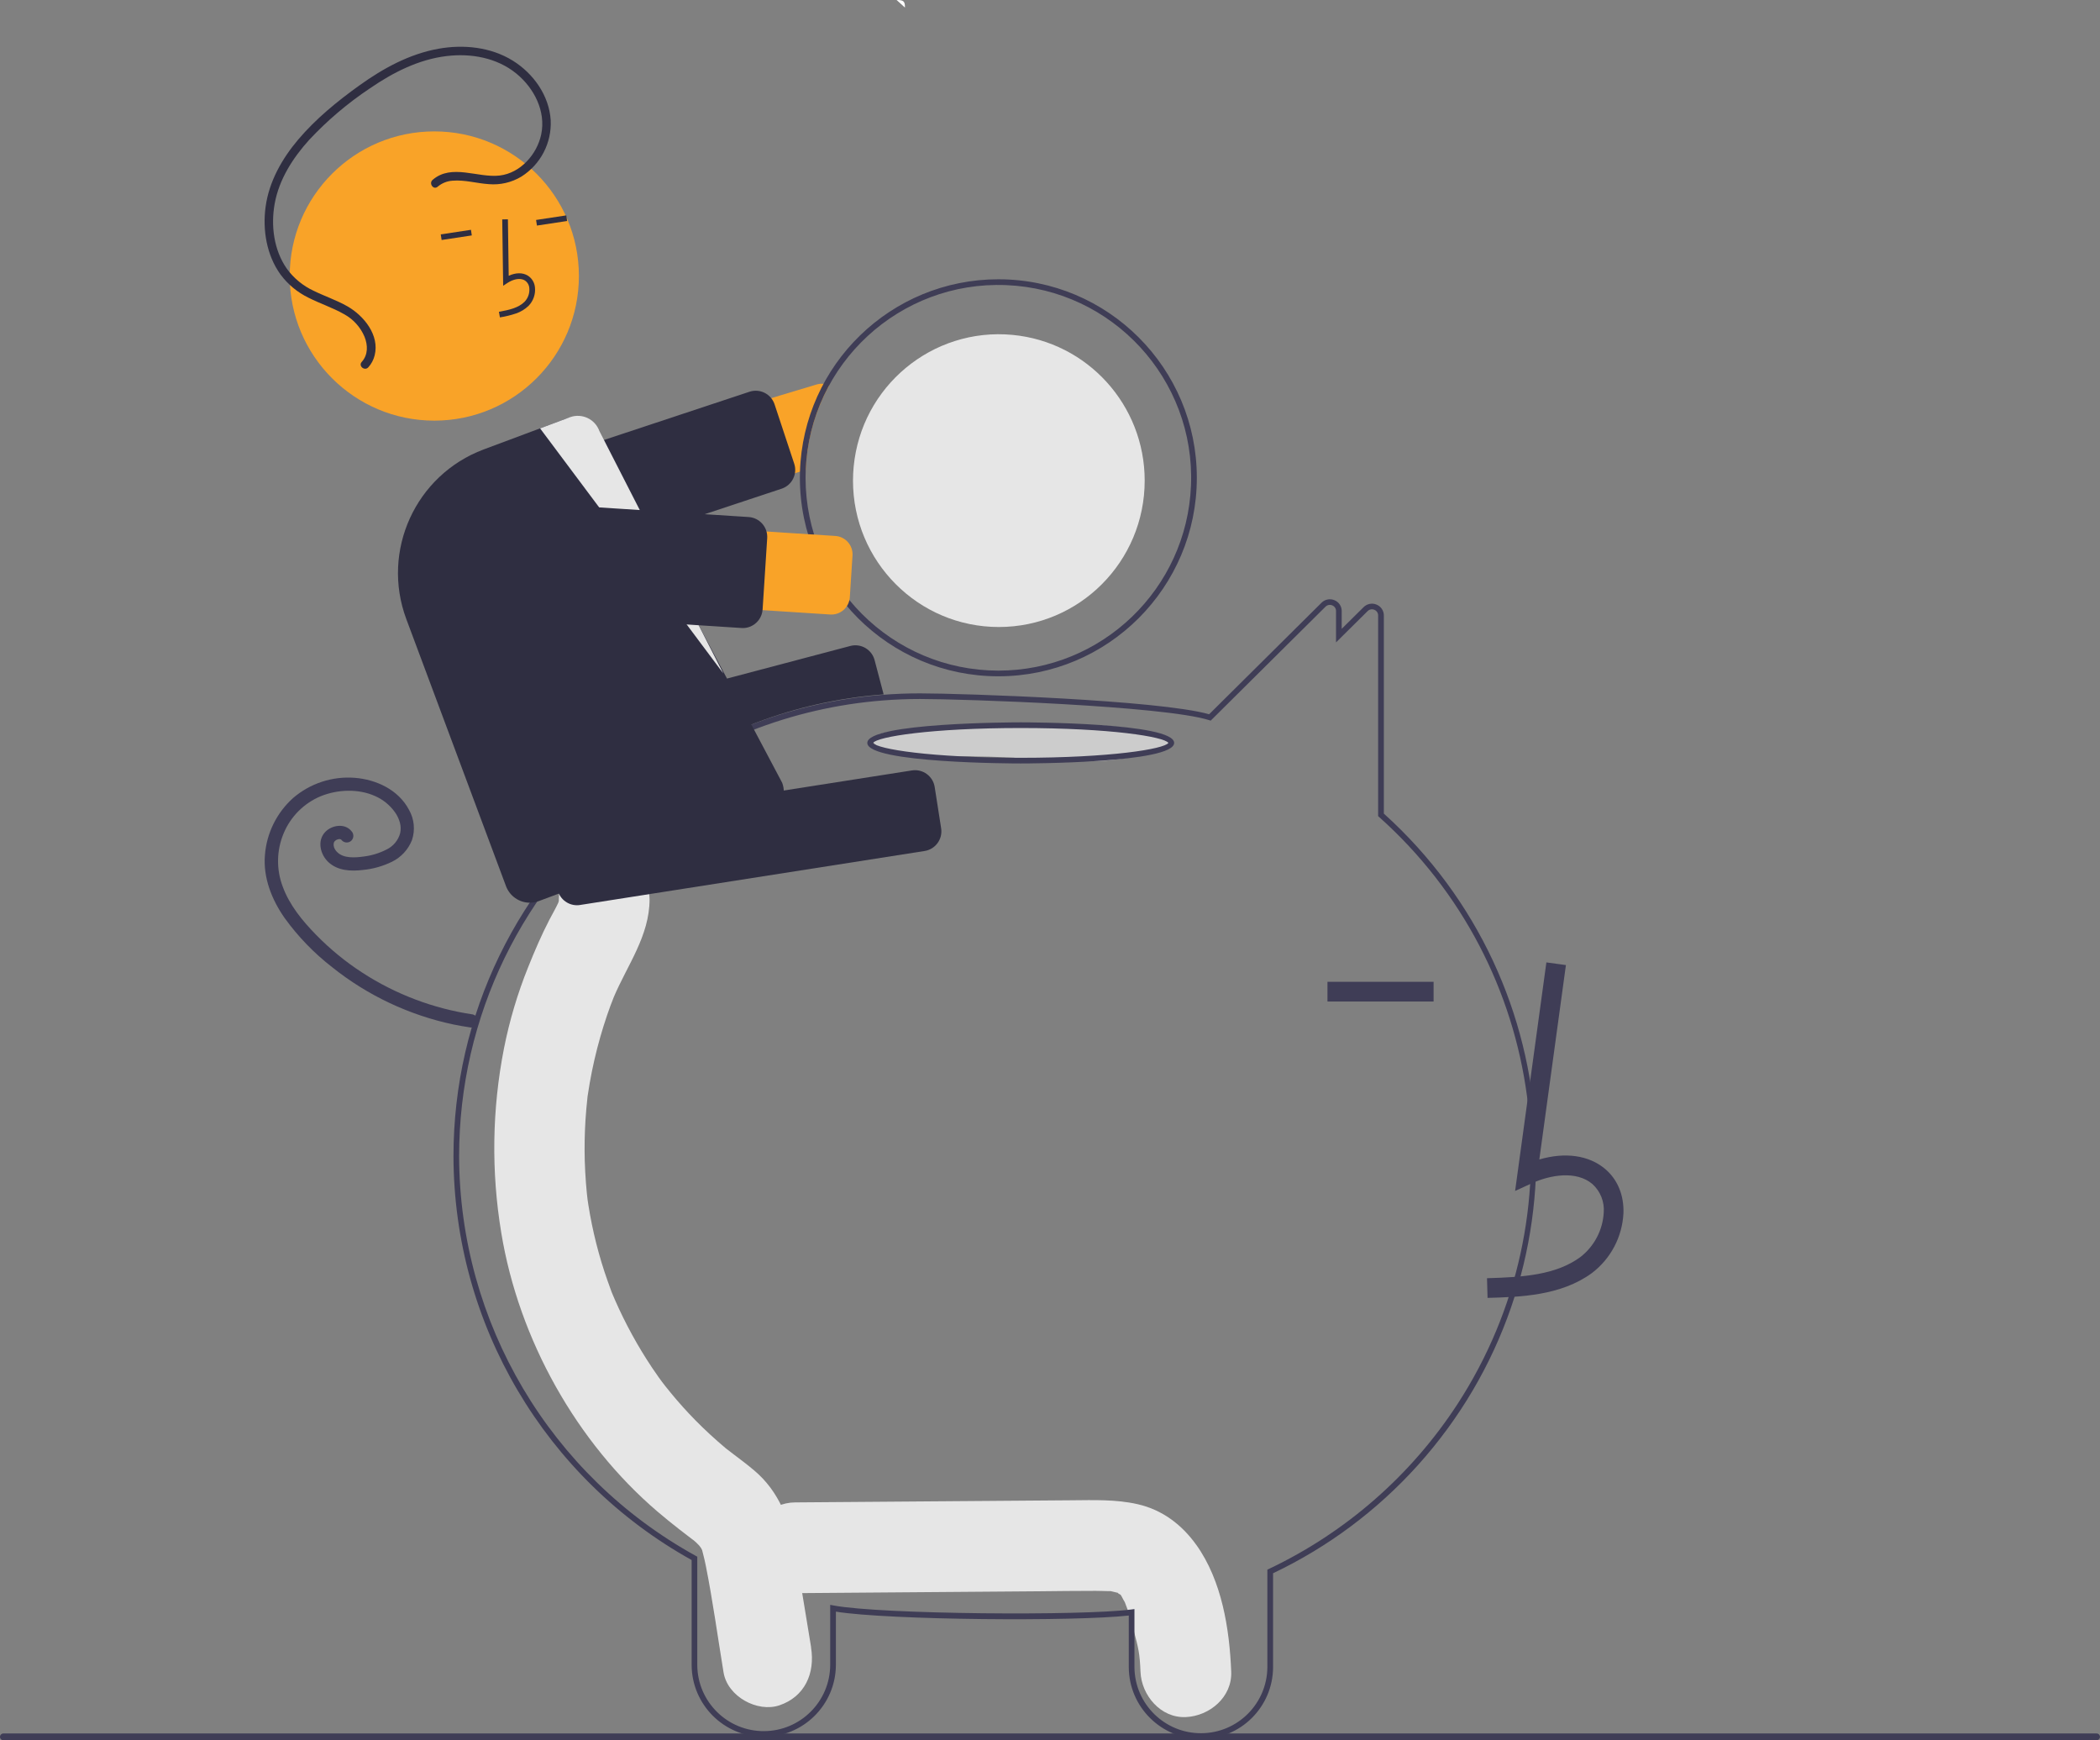 <?xml version="1.0" encoding="UTF-8"?>
<svg id="Capa_1" data-name="Capa 1" xmlns="http://www.w3.org/2000/svg" viewBox="0 0 740.67 613.65">
  <rect x="0" y="0" width="740.67" height="613.65" fill="#808080" stroke="none"/>
  <defs>
    <style>
      .cls-1 {
        fill: #2f2e41;
      }

      .cls-2 {
        fill: #fff;
      }

      .cls-3 {
        fill: #3f3d56;
      }

      .cls-4 {
        fill: #e6e6e6;
      }

      .cls-5 {
        fill: #f9a328;
      }

      .cls-6 {
        fill: #ccc;
      }
    </style>
  </defs>
  <path class="cls-2" d="m316.24,0c2.46,0,2.95.44,2.94,2.67"/>
  <g>
    <path class="cls-4" d="m421.94,544.78c-5.12-7.17-12.05-12.42-20.77-14.38-7.6-1.71-15.42-1.42-23.14-1.36l-97.69.75c-8.37.06-16.39,7.31-16,16,.39,8.61,7.03,16.07,16,16,28.62-.22,57.23-.44,85.85-.66,6.75-.05,13.5-.17,20.24-.15,1.52,0,3.02.08,4.54.1.37,0,.63,0,.82,0,.05.01.09.03.15.04.79.22,1.6.37,2.39.57-.28,0,.52.5.91.67.05.11.17.3.37.6.27.51,1.08,2.06,1.11,2.01,1.21,3.06,2.21,6.2,2.99,9.39,1.86,7.05,2.27,8.52,2.54,15.13.34,8.35,7.12,16.4,16,16,8.38-.38,16.36-7.04,16-16-.61-15.09-3.26-32.05-12.3-44.71Z"/>
    <path class="cls-4" d="m286.08,580.89c-1.84-11.12-3.63-22.25-5.51-33.36-1.9-11.27-5.77-21.6-14.55-29-2.34-1.98-4.77-3.82-7.22-5.66-.86-.65-1.72-1.29-2.56-1.96-.05-.04-.08-.06-.13-.1-.09-.08-.21-.18-.36-.3-3.66-3.09-7.19-6.33-10.56-9.76-2.99-3.05-5.85-6.23-8.57-9.54-.68-.83-1.35-1.66-2.02-2.5-.11-.14-.73-.94-1.13-1.46-.38-.52-1.07-1.46-1.18-1.62-.78-1.1-1.54-2.2-2.29-3.32-5.1-7.64-9.51-15.7-13.19-24.12-.36-.83-.72-1.67-1.07-2.52-.09-.26-.21-.59-.37-1.03-.74-2.04-1.48-4.07-2.16-6.14-1.44-4.38-2.68-8.83-3.71-13.34-.51-2.23-.97-4.47-1.38-6.71-.21-1.16-.41-2.32-.59-3.48-.03-.19-.21-1.45-.32-2.15-.08-.71-.22-1.97-.24-2.17-.12-1.17-.22-2.34-.31-3.52-.2-2.64-.34-5.28-.42-7.93-.12-4.71-.04-9.41.25-14.12.17-2.64.4-5.28.69-7.92.02-.16.03-.29.04-.41.02-.12.04-.25.06-.42.22-1.46.44-2.91.7-4.36.96-5.5,2.21-10.94,3.74-16.31.73-2.54,1.51-5.06,2.36-7.56.38-1.11.77-2.21,1.17-3.31-.03.07,1.18-3.02,1.2-3.12,4.79-11.33,12.64-21.66,12.65-34.53,0-8.71-7.36-17.06-16-16.66-8.95.34-16.02,7.7-16,16.66,0,.2,0,.36,0,.52-.08.27-.15.5-.21.7-.94,2.03-2.08,3.96-3.11,5.94-2.81,5.42-5.21,11.02-7.49,16.71-3.73,9.26-6.59,18.84-8.53,28.63-4.22,21.45-4.55,43.48-.97,65.04,6.2,37.81,26.66,74.01,55.1,98.34,2.47,2.11,5,4.15,7.55,6.15,1.06.83,2.12,1.64,3.19,2.45.51.38,2.6,2.03,1.68,1.23,1.98,1.69,2.82,2.54,3.33,3.79.07.29.17.68.31,1.21.36,1.41.7,2.81.98,4.23,2.48,12.45,4.2,25.11,6.26,37.64,1.42,8.61,12.02,14.21,19.68,11.63,8.92-3,12.7-11.26,11.17-20.49Z"/>
    <path class="cls-3" d="m423.56,613.18c-13.99.04-25.37-11.26-25.44-25.25v-18.25c-19.11,2.14-84.54,1.64-103.3-1.37v18.89c-.11,14.05-11.58,25.35-25.63,25.25-13.9-.1-25.15-11.35-25.25-25.25v-37.09c-51.73-28.74-83.87-83.21-84-142.39,0-49.83,22.58-96.31,61.96-127.53,25.6-20.37,56.71-32.62,89.32-35.17,4.43-.35,8.88-.52,13.24-.52,15.35,0,84.62,2.37,102,7.37l39.63-39.32c1.19-1.2,2.99-1.56,4.55-.91,1.57.63,2.6,2.15,2.58,3.85v6.25l7.72-7.64c1.19-1.2,2.99-1.56,4.55-.91,1.57.63,2.6,2.15,2.59,3.85v69.86c66.76,60.19,72.09,163.1,11.91,229.87-14.33,15.89-31.65,28.81-50.98,38v33.17c-.07,13.99-11.45,25.29-25.44,25.25Zm-23.44-45.77v20.52c.11,12.95,10.69,23.35,23.63,23.25,12.8-.1,23.14-10.45,23.25-23.25v-34.43l.57-.27c27.13-12.87,50.16-33.01,66.53-58.18,43.11-66.37,31.35-154.27-27.7-206.96l-.33-.3v-70.76c.01-.88-.52-1.68-1.34-2-.82-.35-1.76-.16-2.38.47l-11.13,11.02v-11.05c.01-.88-.52-1.68-1.34-2-.82-.35-1.76-.16-2.39.48l-40.48,40.16-.58-.18c-16.16-5.06-86.51-7.45-101.98-7.45-4.31,0-8.71.17-13.08.52-32.22,2.53-62.95,14.63-88.24,34.75-38.89,30.84-61.2,76.75-61.2,125.97.14,58.66,32.1,112.62,83.48,140.92l.52.29v38.27c.11,12.95,10.69,23.35,23.64,23.24,12.79-.11,23.14-10.45,23.24-23.24v-21.29l1.18.22c16.86,3.17,87.83,3.67,104.98,1.42l1.13-.15Z"/>
    <path class="cls-5" d="m287.99,135.59l-110.74,33.28c-7.34,2.22-11.49,9.96-9.28,17.3,2.21,7.33,9.94,11.48,17.27,9.29l96.91-29.13,2.03-.61c.41-10.46,3.25-20.68,8.29-29.86-.63-.28-1.31-.46-2-.52-.84-.08-1.68,0-2.48.25Z"/>
    <path class="cls-1" d="m183.33,202.56c-3.01,0-5.69-1.94-6.64-4.8l-6.92-20.9c-1.22-3.67.77-7.63,4.44-8.85,0,0,0,0,0,0l90.13-29.87c3.67-1.22,7.63.77,8.85,4.44,0,0,0,0,0,0l6.92,20.9c1.2,3.57-.66,7.45-4.19,8.76-.08.03-.17.06-.25.09l-90.13,29.87c-.71.24-1.46.36-2.21.36Z"/>
    <path class="cls-3" d="m352.12,98.48c-37.82.01-68.79,30.05-69.97,67.85-.02.71-.03,1.43-.03,2.15,0,38.66,31.34,70,70,70s70-31.34,70-70-31.34-70-70-70h0Zm0,138c-37.54-.04-67.96-30.46-68-68,0-.93.02-1.85.06-2.76,1.53-37.52,33.18-66.71,70.7-65.18s66.71,33.18,65.18,70.7c-1.48,36.45-31.46,65.24-67.94,65.24h0Z"/>
    <path class="cls-4" d="m403.73,169.48c0,28.51-23.03,51.62-51.44,51.62s-51.44-23.11-51.44-51.62c0-1.64.08-3.25.23-4.84,2.66-28.38,27.75-49.22,56.03-46.55,26.42,2.5,46.62,24.76,46.62,51.39Z"/>
    <path class="cls-1" d="m186.54,287.25c-3.18,0-5.96-2.14-6.77-5.22l-3.77-14.27c-.98-3.73,1.24-7.56,4.98-8.55l118.94-31.43c3.74-.98,7.56,1.25,8.55,4.99l3.19,12.09-.6.05c-30.5,2.37-59.69,13.43-84.11,31.87l-.17.08-38.46,10.16c-.58.15-1.18.23-1.78.23Z"/>
    <path class="cls-3" d="m166.84,357.73c-13.95-2.06-27.3-7.11-39.12-14.79-5.86-3.8-11.28-8.24-16.17-13.23-4.83-4.92-9.45-10.52-11.84-17.08-2.3-6.07-2.18-12.79.33-18.77,2.48-5.95,7.21-10.67,13.17-13.13,5.99-2.39,13.23-2.64,19.06-.03,2.78,1.22,5.18,3.15,6.96,5.61.83,1.13,1.44,2.41,1.81,3.76.34,1.23.37,2.52.09,3.76-.69,2.51-2.43,4.59-4.77,5.72-2.55,1.31-5.31,2.15-8.15,2.49-2.86.39-6.97.74-9.27-1.55-.47-.45-.85-1-1.09-1.61-.17-.47-.23-.97-.17-1.46-.03.22.14-.47.13-.44-.04.1-.19.35.03-.03.07-.13.15-.25.23-.36-.08.1-.24.26.06-.02.25-.27.56-.47.91-.56.14-.04.28-.07.42-.11.35-.1-.35,0,0,0,.14,0,.28,0,.42,0,.35-.02-.35-.1-.01-.01.13.03.26.07.39.11.28.09-.2-.21,0,.01.22.26-.24-.25.02,0,.13.12.25.26.36.39.92.91,2.4.91,3.32,0,.89-.93.89-2.39,0-3.32-2.31-2.87-6.88-2.16-9.22.26-2.98,3.09-1.8,7.98,1.1,10.68,3.28,3.05,7.93,3.26,12.16,2.75,3.57-.34,7.05-1.33,10.27-2.9,3.2-1.57,5.7-4.28,7.02-7.59,1.21-3.58.82-7.5-1.06-10.77-3.73-7.01-11.45-10.61-19.08-11.23-7.94-.62-15.79,1.96-21.82,7.16-5.75,5.18-9.29,12.36-9.89,20.08-.67,8,2.44,15.76,6.96,22.21,4.74,6.56,10.39,12.4,16.78,17.35,12.5,9.98,27.16,16.89,42.81,20.19,1.86.38,3.73.71,5.61.99,1.24.3,2.51-.42,2.88-1.64.33-1.25-.39-2.53-1.64-2.88h0Z"/>
    <path class="cls-6" d="m389.39,255.91c-21.19-.3-42.31.12-63.37,1.28-7.2.4-18.08.36-18.08,4.08,0,3.12,13.85,6.14,21.1,5.74,18.19-1,34.17.7,51.87,1.38,6.19.24,12.4-.27,18.46-1.53,28.29-5.85,7.91-9.46-9.97-10.96Z"/>
    <path class="cls-3" d="m360.01,269.22c-2.21,0-54.11-.08-54.11-7.25s51.9-7.25,54.11-7.25,54.11.08,54.11,7.25-51.9,7.25-54.11,7.25Zm-52.08-7.25c1.42,2.17,20.5,5.25,52.08,5.25s50.66-3.08,52.08-5.25c-1.42-2.17-20.5-5.25-52.08-5.25s-50.66,3.08-52.08,5.25h0Z"/>
    <path class="cls-3" d="m524.67,457.67c11.49-.32,25.79-.72,36.8-8.76,6.64-5.05,10.71-12.77,11.12-21.1.22-6.35-2.07-11.9-6.46-15.61-5.75-4.86-14.15-6-23.21-3.34l9.38-68.55-6.89-.94-11.03,80.59,5.75-2.64c6.67-3.06,15.82-4.61,21.5.19,2.83,2.55,4.31,6.27,4.01,10.06-.34,6.2-3.36,11.94-8.28,15.73-8.57,6.26-19.97,7.07-32.89,7.43l.19,6.95Z"/>
    <rect class="cls-3" x="468.2" y="346.21" width="37.43" height="6.95"/>
    <path class="cls-1" d="m203.48,319.21c-3.44-.01-6.37-2.52-6.9-5.92l-2.28-14.58c-.59-3.82,2.01-7.4,5.83-8l121.53-19.04c3.82-.59,7.4,2.02,8,5.83l2.28,14.58c.59,3.82-2.01,7.4-5.83,8l-121.53,19.04c-.36.06-.73.09-1.1.09Z"/>
    <circle class="cls-5" cx="153.18" cy="97.33" r="51"/>
    <path class="cls-1" d="m182.06,110.52c1.63-.57,3.12-1.48,4.37-2.68,1.67-1.72,2.5-4.1,2.25-6.48-.14-1.7-1.07-3.24-2.51-4.16-1.85-1.14-4.28-1.09-6.75.05l-.28-19.91-2,.03.33,23.4,1.52-1c1.77-1.16,4.3-1.99,6.13-.87.91.6,1.5,1.6,1.57,2.69.17,1.78-.44,3.54-1.68,4.83-2.17,2.15-5.38,2.87-9.04,3.53l.35,1.97c1.95-.3,3.86-.77,5.73-1.4Z"/>
    <rect class="cls-1" x="189.17" y="76.74" width="10.77" height="2" transform="translate(-9.45 30.01) rotate(-8.61)"/>
    <rect class="cls-1" x="155.55" y="81.83" width="10.77" height="2" transform="translate(-10.59 25.03) rotate(-8.61)"/>
    <path class="cls-1" d="m186.89,318.32c-3.76,0-7.11-2.34-8.43-5.86l-35.16-94.17c-8.95-24.05,3.26-50.8,27.28-59.8l28.59-10.68c2.23-.84,4.71-.75,6.88.24,2.16.97,3.85,2.76,4.68,4.99l65.14,122.98c1.77,4.65-.56,9.85-5.2,11.62-.02,0-.04.01-.05.02l-80.57,30.08c-1.01.38-2.07.57-3.15.57Z"/>
    <path class="cls-4" d="m190.49,151.06l64.63,86.43-43.73-85.52c-1.52-4.2-6.15-6.37-10.35-4.85,0,0,0,0,0,0l-10.55,3.94Z"/>
    <path class="cls-5" d="m292.82,216.69l-115.4-7.43c-7.65-.49-13.45-7.09-12.96-14.74s7.09-13.45,14.74-12.96c0,0,0,0,.01,0l115.4,7.43c3.58.23,6.3,3.32,6.07,6.9,0,0,0,0,0,0l-.95,14.73c-.23,3.58-3.32,6.3-6.9,6.07h0Z"/>
    <path class="cls-1" d="m261.99,221.46c-.15,0-.31,0-.46-.01h0l-94.76-6.1c-3.86-.25-6.78-3.58-6.54-7.43,0,0,0,0,0,0l1.62-25.16c.25-3.86,3.58-6.78,7.44-6.54,0,0,0,0,0,0l94.76,6.1c3.86.25,6.78,3.58,6.54,7.44l-1.62,25.16c-.18,2.75-1.96,5.14-4.55,6.11-.78.29-1.6.44-2.43.44Z"/>
    <path class="cls-1" d="m152.6,63.41c6.71-5.77,15.92-.61,23.62-1.51,7.36-.86,13.17-7.47,14.66-14.48,1.73-8.18-2.52-16.38-8.78-21.49-6.86-5.59-15.95-7.19-24.57-6.16-9.88,1.18-18.91,5.79-27.02,11.36-7.82,5.21-15.02,11.31-21.44,18.17-5.75,6.35-10.62,13.92-12.18,22.47-1.41,7.77-.33,16.38,4.26,22.96,2.43,3.37,5.7,6.06,9.47,7.81,3.94,1.93,8.14,3.32,11.95,5.5,5.77,3.31,11.37,10.16,9.57,17.29-.39,1.56-1.15,3-2.23,4.19-1.29,1.43-3.62-.46-2.32-1.9,2.27-2.52,2.18-5.89.97-8.9-1.44-3.39-3.99-6.2-7.23-7.95-3.99-2.28-8.4-3.69-12.49-5.77-3.92-1.9-7.32-4.72-9.91-8.21-4.9-6.81-6.36-15.67-5.25-23.86,1.2-8.87,5.76-16.93,11.47-23.68,6.22-7.35,13.85-13.57,21.65-19.16,8.37-6,17.62-11.07,27.85-12.9,8.87-1.59,18.48-.61,26.24,4.22,7.24,4.51,12.79,12.27,13.34,20.95.4,8.04-3.56,15.66-10.38,19.94-3.43,2.05-7.42,2.98-11.41,2.64-4.26-.27-8.53-1.58-12.82-1.22-1.94.12-3.79.87-5.27,2.13-1.47,1.26-3.21-1.18-1.76-2.43h0Z"/>
    <path class="cls-3" d="m739.48,613.65H1.18c-.66,0-1.19-.54-1.18-1.2,0-.65.53-1.18,1.18-1.18h738.29c.66,0,1.19.54,1.19,1.19,0,.65-.53,1.18-1.19,1.19Z"/>
  </g>
</svg>
